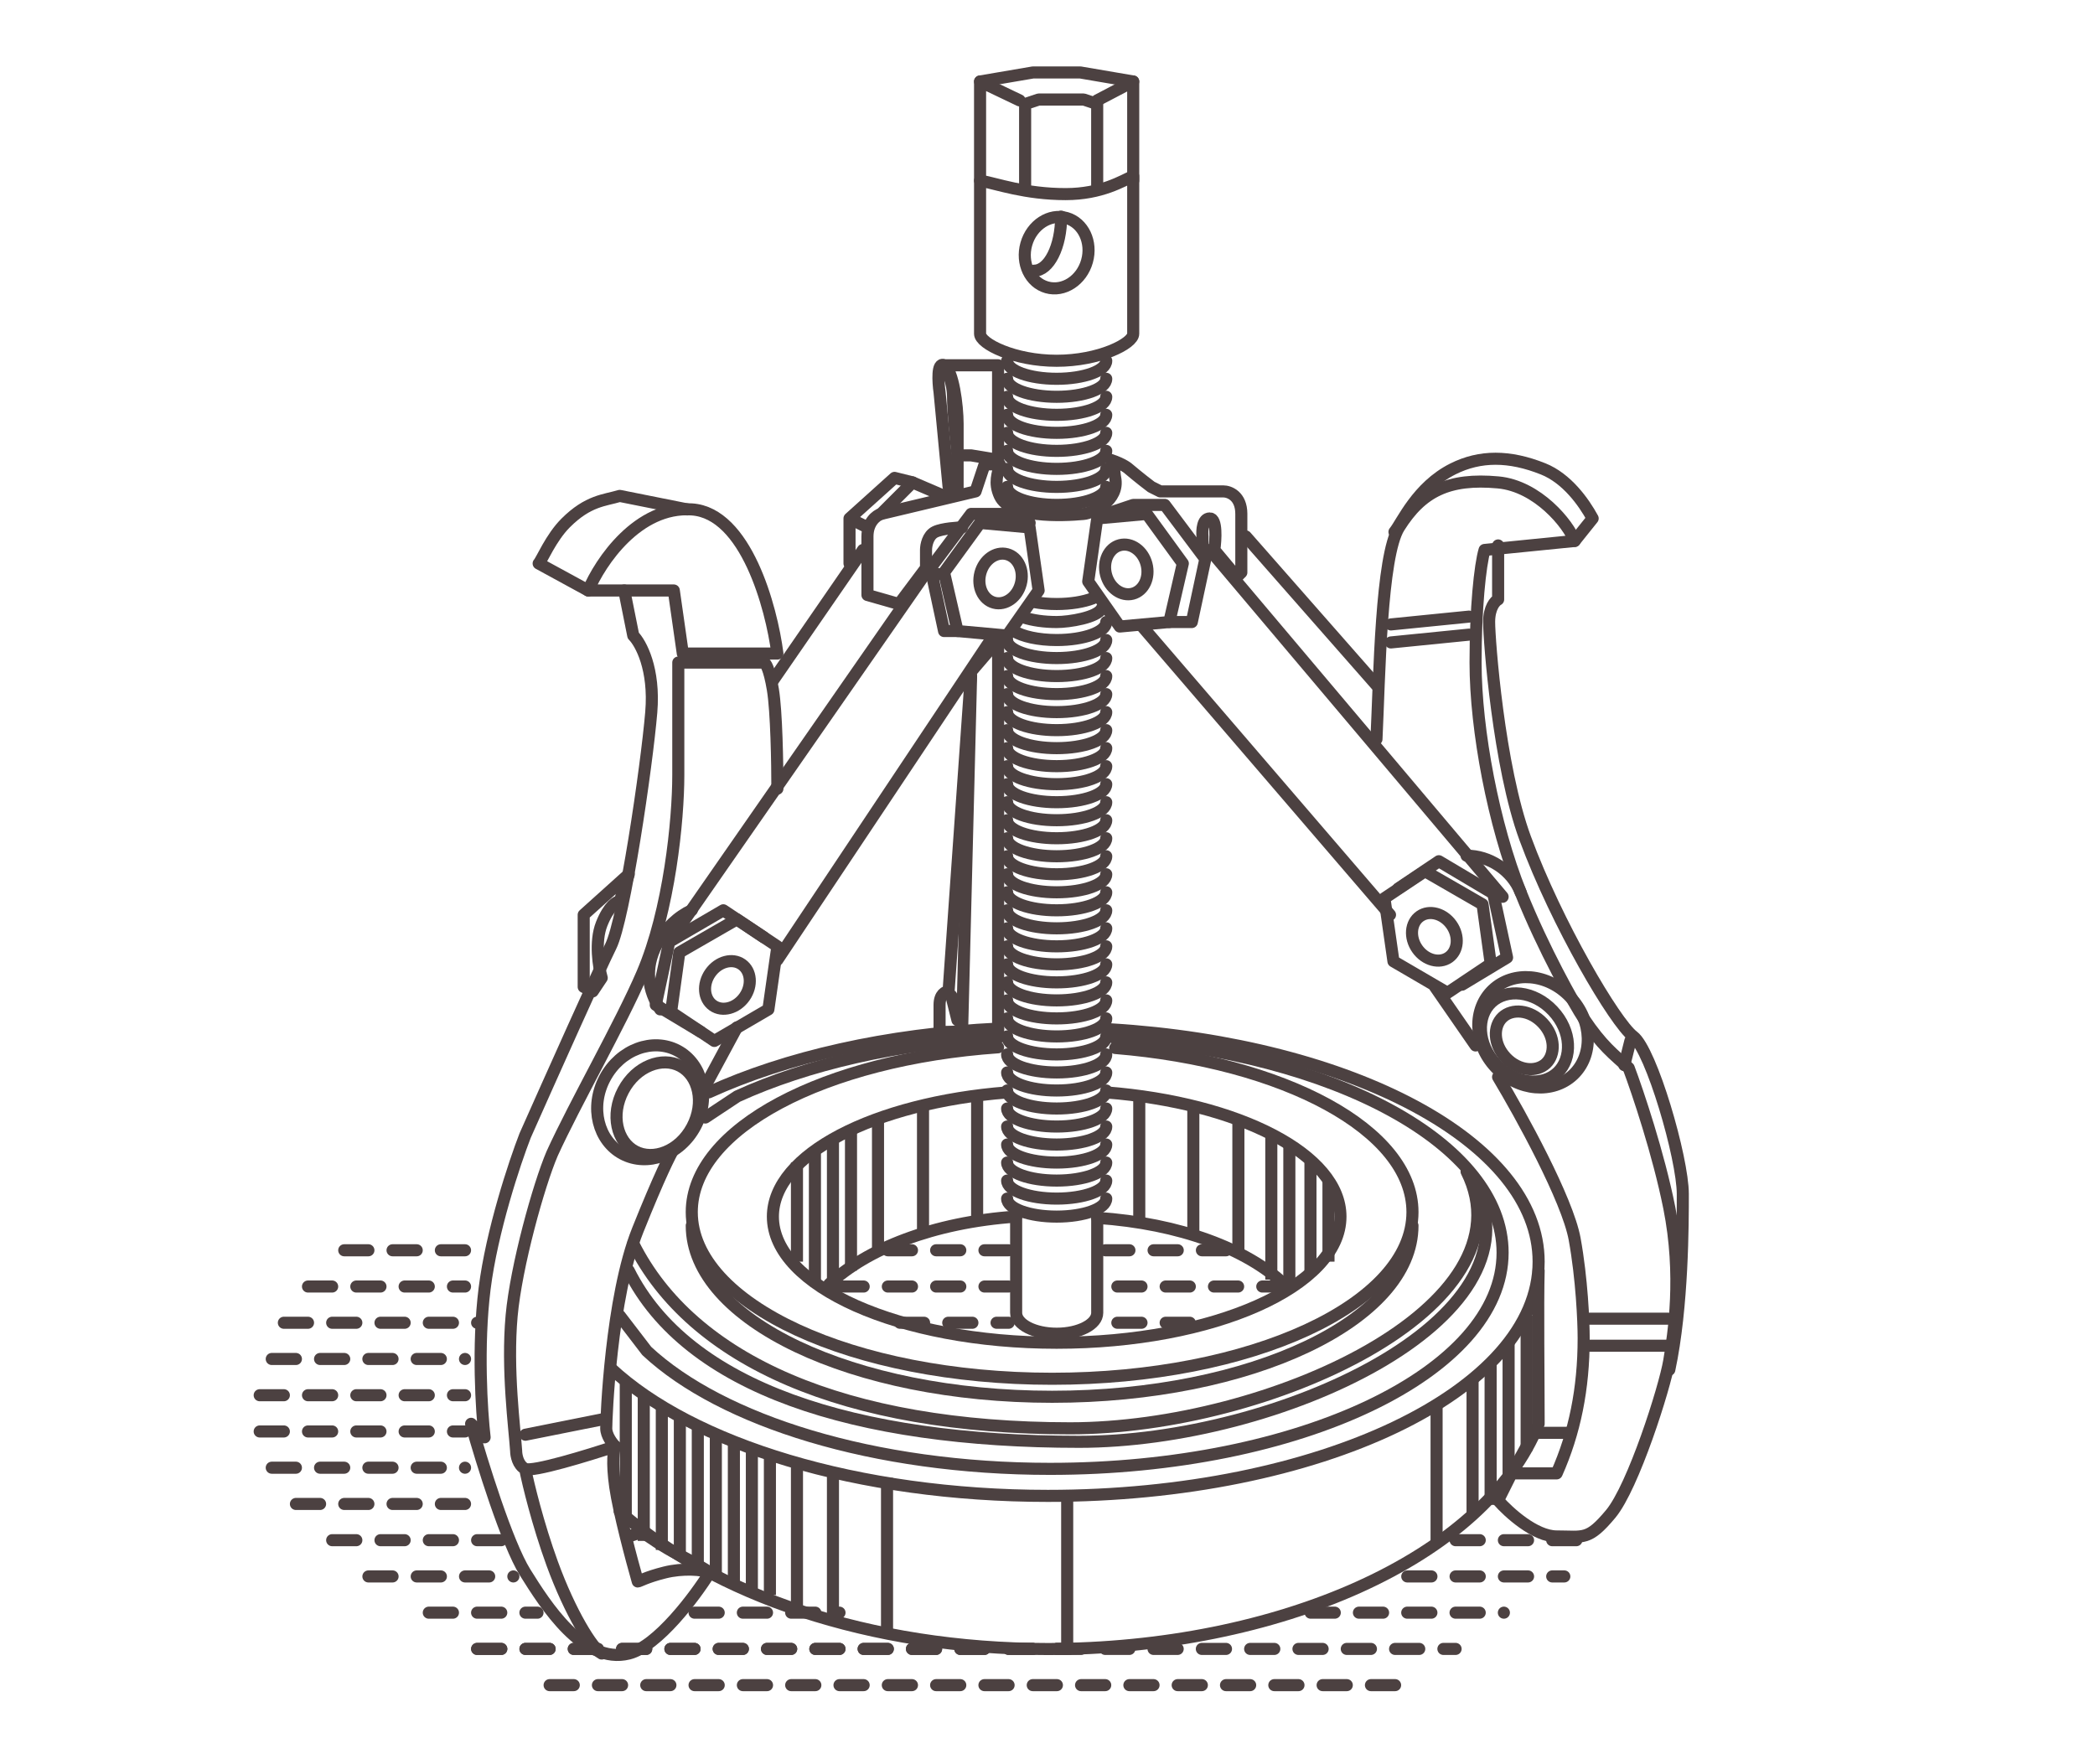 <svg width="196" height="165" viewBox="0 0 196 165" fill="none" xmlns="http://www.w3.org/2000/svg">
<g opacity="0.8">
<line x1="44.639" y1="154.265" x2="100.016" y2="154.265" stroke="#1F1111" stroke-width="1.13" stroke-linecap="round" stroke-dasharray="2.26 2.26"/>
<line x1="44.639" y1="154.265" x2="136.18" y2="154.265" stroke="#1F1111" stroke-width="1.13" stroke-linecap="round" stroke-dasharray="2.26 2.26"/>
<line x1="51.42" y1="157.654" x2="131.66" y2="157.654" stroke="#1F1111" stroke-width="1.13" stroke-linecap="round" stroke-dasharray="2.26 2.26"/>
<path d="M88.745 92.749L90.852 62.829L93.381 59.879V96.542H87.902V94.013C87.902 93.002 88.464 92.749 88.745 92.749Z" stroke="#1F1111" stroke-width="1.13" stroke-linecap="round" stroke-linejoin="round"/>
<path d="M90.008 96.542L90.851 63.25" stroke="#1F1111" stroke-width="1.13" stroke-linecap="round" stroke-linejoin="round"/>
<path d="M93.377 34.174V43.023L90.849 42.602H89.585C89.444 41.338 89.163 38.472 89.163 37.124C89.163 35.775 88.601 34.595 88.32 34.174H93.377Z" stroke="#1F1111" stroke-width="1.13" stroke-linecap="round" stroke-linejoin="round"/>
<path d="M88.325 34.173C87.651 33.836 87.763 35.718 87.903 36.701L88.746 45.551L89.589 45.972V39.651C89.589 37.965 89.168 34.594 88.325 34.173Z" stroke="#1F1111" stroke-width="1.13" stroke-linecap="round" stroke-linejoin="round"/>
<path d="M91.691 7.624L96.628 6.781H101.083L106.019 7.624" stroke="#1F1111" stroke-width="1.13" stroke-linecap="round" stroke-linejoin="round"/>
<path d="M95.906 17.317V9.732L97.171 9.311H101.385L102.649 9.732V17.317" stroke="#1F1111" stroke-width="1.13" stroke-linecap="round" stroke-linejoin="round"/>
<path d="M106.019 16.896V7.625L102.648 9.391M91.691 16.896V7.625L95.389 9.391" stroke="#1F1111" stroke-width="1.13" stroke-linecap="round" stroke-linejoin="round"/>
<path d="M146.896 134.047H143.525L141.418 137.84" stroke="#1F1111" stroke-width="1.13" stroke-linecap="round" stroke-linejoin="round"/>
<path d="M128.776 64.094L116.555 50.188" stroke="#1F1111" stroke-width="1.13" stroke-linecap="round" stroke-linejoin="round"/>
<path d="M147.317 50.608L149.003 48.502C148.16 46.956 146.581 44.751 144.368 43.866C141.207 42.602 138.468 42.602 135.939 43.866C132.568 45.552 131.163 48.923 130.461 49.766" stroke="#1F1111" stroke-width="1.13" stroke-linecap="round" stroke-linejoin="round"/>
<line x1="151.964" y1="99.649" x2="152.533" y2="97.374" stroke="#1F1111" stroke-width="1.13" stroke-linecap="round" stroke-linejoin="round"/>
<path d="M98.855 33.752C102.812 33.752 106.019 32.155 106.019 31.224V16.475C105.036 16.896 103.07 18.16 99.698 18.16C95.906 18.16 93.237 17.177 91.691 16.896V31.224C91.691 32.155 94.899 33.752 98.855 33.752Z" stroke="#1F1111" stroke-width="1.13" stroke-linecap="round" stroke-linejoin="round"/>
<ellipse cx="98.857" cy="23.638" rx="2.95" ry="3.371" transform="rotate(15.819 98.857 23.638)" stroke="#1F1111" stroke-width="1.13" stroke-linecap="round" stroke-linejoin="round"/>
<path d="M99.275 20.268C99.275 23.061 98.142 25.325 96.746 25.325" stroke="#1F1111" stroke-width="1.13" stroke-linecap="round" stroke-linejoin="round"/>
<line x1="89.006" y1="93.161" x2="89.574" y2="95.436" stroke="#1F1111" stroke-width="1.13" stroke-linecap="round" stroke-linejoin="round"/>
<path d="M57.98 141.406C66.709 149.176 81.383 154.276 98.015 154.276C119.459 154.276 138.892 145.847 143.949 133.205C143.949 129.412 143.86 121.925 143.949 118.877" stroke="#1F1111" stroke-width="1.13" stroke-linecap="round" stroke-linejoin="round"/>
<path d="M57.137 127.997C64.737 135.091 80.199 139.948 98.038 139.948C123.393 139.948 143.948 130.137 143.948 118.034C143.948 106.882 126.494 97.676 103.914 96.299M66.319 102.192C73.507 98.912 82.925 96.735 93.378 96.232" stroke="#1F1111" stroke-width="1.13" stroke-linecap="round" stroke-linejoin="round"/>
<path d="M65.987 104.55L68.978 102.568C75.48 99.599 83.96 97.609 93.379 97.096M57.98 123.092L60.509 126.389C67.519 132.937 81.78 137.42 98.234 137.42C121.619 137.42 140.577 128.364 140.577 117.192C140.577 107.01 124.83 98.586 104.336 97.173" stroke="#1F1111" stroke-width="1.13" stroke-linecap="round" stroke-linejoin="round"/>
<path d="M138.046 110.869C144.367 123.512 119.531 134.89 100.962 134.89C79.891 134.89 64.299 129.833 58.82 118.876" stroke="#1F1111" stroke-width="1.13" stroke-linecap="round" stroke-linejoin="round"/>
<path d="M137.207 109.605C143.529 122.248 118.693 133.626 100.123 133.626C79.052 133.626 64.725 127.305 59.246 116.348" stroke="#1F1111" stroke-width="1.13" stroke-linecap="round" stroke-linejoin="round"/>
<path d="M104.332 98.044C120.138 99.335 132.145 105.718 132.145 113.398C132.145 122.01 117.051 128.991 98.432 128.991C79.813 128.991 64.719 122.01 64.719 113.398C64.719 105.582 77.155 99.109 93.375 97.981" stroke="#1F1111" stroke-width="1.13" stroke-linecap="round" stroke-linejoin="round"/>
<path d="M132.145 114.662C132.145 123.506 117.051 130.676 98.432 130.676C79.813 130.676 64.719 123.506 64.719 114.662" stroke="#1F1111" stroke-width="1.13" stroke-linecap="round" stroke-linejoin="round"/>
<line x1="40.116" y1="150.874" x2="50.287" y2="150.874" stroke="#1F1111" stroke-width="1.13" stroke-linecap="round" stroke-dasharray="2.26 2.26"/>
<line x1="34.467" y1="147.484" x2="48.029" y2="147.484" stroke="#1F1111" stroke-width="1.13" stroke-linecap="round" stroke-dasharray="2.26 2.26"/>
<line x1="131.659" y1="147.484" x2="146.351" y2="147.484" stroke="#1F1111" stroke-width="1.13" stroke-linecap="round" stroke-dasharray="2.26 2.26"/>
<line x1="136.178" y1="144.093" x2="148.61" y2="144.093" stroke="#1F1111" stroke-width="1.13" stroke-linecap="round" stroke-dasharray="2.26 2.26"/>
<line x1="31.077" y1="144.093" x2="46.899" y2="144.093" stroke="#1F1111" stroke-width="1.13" stroke-linecap="round" stroke-dasharray="2.26 2.26"/>
<line x1="27.686" y1="140.703" x2="44.638" y2="140.703" stroke="#1F1111" stroke-width="1.13" stroke-linecap="round" stroke-dasharray="2.26 2.26"/>
<line x1="64.979" y1="150.874" x2="78.541" y2="150.874" stroke="#1F1111" stroke-width="1.13" stroke-linecap="round" stroke-dasharray="2.26 2.26"/>
<line x1="122.616" y1="150.874" x2="140.698" y2="150.874" stroke="#1F1111" stroke-width="1.13" stroke-linecap="round" stroke-dasharray="2.26 2.26"/>
<line x1="25.424" y1="137.312" x2="43.507" y2="137.312" stroke="#1F1111" stroke-width="1.13" stroke-linecap="round" stroke-dasharray="2.26 2.26"/>
<line x1="24.296" y1="133.921" x2="43.508" y2="133.921" stroke="#1F1111" stroke-width="1.13" stroke-linecap="round" stroke-dasharray="2.26 2.26"/>
<line x1="24.296" y1="130.531" x2="43.508" y2="130.531" stroke="#1F1111" stroke-width="1.13" stroke-linecap="round" stroke-dasharray="2.26 2.26"/>
<line x1="25.424" y1="127.14" x2="43.507" y2="127.14" stroke="#1F1111" stroke-width="1.13" stroke-linecap="round" stroke-dasharray="2.26 2.26"/>
<line x1="26.557" y1="123.751" x2="44.639" y2="123.751" stroke="#1F1111" stroke-width="1.13" stroke-linecap="round" stroke-dasharray="2.26 2.26"/>
<line x1="28.815" y1="120.361" x2="43.507" y2="120.361" stroke="#1F1111" stroke-width="1.13" stroke-linecap="round" stroke-dasharray="2.26 2.26"/>
<line x1="32.206" y1="116.97" x2="44.637" y2="116.97" stroke="#1F1111" stroke-width="1.13" stroke-linecap="round" stroke-dasharray="2.26 2.26"/>
<line x1="78.542" y1="120.361" x2="94.364" y2="120.361" stroke="#1F1111" stroke-width="1.13" stroke-linecap="round" stroke-dasharray="2.26 2.26"/>
<line x1="84.194" y1="123.751" x2="94.365" y2="123.751" stroke="#1F1111" stroke-width="1.13" stroke-linecap="round" stroke-dasharray="2.26 2.26"/>
<line x1="104.534" y1="123.751" x2="111.315" y2="123.751" stroke="#1F1111" stroke-width="1.13" stroke-linecap="round" stroke-dasharray="2.26 2.26"/>
<line x1="104.534" y1="120.361" x2="120.356" y2="120.361" stroke="#1F1111" stroke-width="1.13" stroke-linecap="round" stroke-dasharray="2.26 2.26"/>
<line x1="83.061" y1="116.97" x2="94.362" y2="116.97" stroke="#1F1111" stroke-width="1.13" stroke-linecap="round" stroke-dasharray="2.26 2.26"/>
<line x1="103.405" y1="116.97" x2="114.706" y2="116.97" stroke="#1F1111" stroke-width="1.13" stroke-linecap="round" stroke-dasharray="2.26 2.26"/>
<path d="M140.159 51.029V56.086C139.878 56.227 139.316 56.845 139.316 58.193C139.316 59.879 140.211 71.699 142.688 78.421C145.638 86.428 151.116 95.699 152.802 96.963C154.487 98.228 157.437 108.341 157.437 111.713C157.437 114.41 157.437 122.248 156.173 128.148" stroke="#1F1111" stroke-width="1.13" stroke-linecap="round" stroke-linejoin="round"/>
<path d="M134.256 92.329L138.048 97.808M140.155 100.758C142.263 104.269 146.645 112.22 147.32 115.928C147.994 119.637 148.162 123.654 148.162 125.199C148.162 129.947 147.32 134.049 145.634 137.842H141.42L140.155 140.37C141.139 141.494 143.611 143.742 145.634 143.742C148.162 143.742 148.584 144.163 150.691 141.635C152.798 139.106 155.748 129.835 156.169 127.307C156.591 124.778 157.433 119.3 156.169 112.979C155.158 107.922 153.219 102.162 152.376 99.915C150.972 98.65 149.848 97.808 148.162 95.279C147.32 94.015 144.391 88.802 142.263 83.48C139.734 77.158 138.048 68.309 138.048 61.988C138.048 56.931 138.47 52.857 138.891 51.452L147.32 50.609C146.758 49.064 143.864 45.468 140.155 45.131C135.52 44.709 132.991 45.974 130.884 49.345C129.199 52.042 129.058 63.252 128.777 69.151" stroke="#1F1111" stroke-width="1.13" stroke-linecap="round" stroke-linejoin="round"/>
<path d="M113.187 51.451L140.578 83.9M106.865 58.615L130.043 85.586M68.938 96.121L65.988 101.599" stroke="#1F1111" stroke-width="1.13" stroke-linecap="round" stroke-linejoin="round"/>
<path d="M72.73 73.786C72.73 71.398 72.646 66.538 72.308 64.515C71.971 62.492 71.606 61.986 71.466 61.986H63.459C63.459 66.201 63.459 70.836 63.459 72.522C63.459 76.736 62.616 85.164 60.088 91.064C58.065 95.784 53.766 103.285 51.659 107.92C50.395 110.87 48.288 118.456 47.867 123.091C47.409 128.127 48.148 133.626 48.288 135.734C48.288 136.155 48.457 137.082 49.131 137.419M49.131 137.419C49.805 137.756 55.031 136.155 57.559 135.312M49.131 137.419C49.412 138.824 50.311 142.56 51.659 146.269C53.345 150.904 55.452 154.276 56.295 154.697" stroke="#1F1111" stroke-width="1.13" stroke-linecap="round" stroke-linejoin="round"/>
<path d="M58.402 55.244L59.245 59.458C59.947 60.161 61.268 62.577 60.931 66.622C60.509 71.679 58.402 86.007 57.138 88.536C56.127 90.558 51.379 101.178 49.131 106.235C48.148 108.764 46.013 115.169 45.338 120.563C44.664 125.957 45.057 132.082 45.338 134.47L44.074 133.205C45.057 136.717 47.445 144.415 49.131 147.112C51.03 150.15 54.572 155.761 58.824 154.698C61.521 154.023 65.004 149.36 66.409 147.112C65.707 146.831 63.881 146.691 62.195 147.112C60.434 147.552 59.807 147.955 59.666 147.955C59.105 145.988 57.897 141.465 57.559 139.105C57.222 136.745 57.419 135.593 57.559 135.313C57.279 135.032 56.717 134.301 56.717 133.627C56.717 132.784 57.138 121.406 59.666 115.085C61.689 110.028 62.757 107.921 63.038 107.499" stroke="#1F1111" stroke-width="1.13" stroke-linecap="round" stroke-linejoin="round"/>
<path d="M63.881 61.143H72.731C72.169 56.789 69.781 47.995 64.724 47.658C59.667 47.321 56.155 52.575 55.031 55.243H63.038L63.881 61.143Z" stroke="#1F1111" stroke-width="1.13" stroke-linecap="round" stroke-linejoin="round"/>
<path d="M64.301 47.659L57.98 46.395C56.575 46.816 55.03 46.816 52.923 48.923C51.533 50.313 50.675 52.435 50.395 52.716L55.03 55.244" stroke="#1F1111" stroke-width="1.13" stroke-linecap="round" stroke-linejoin="round"/>
<path d="M54.609 85.586L58.824 81.793L57.981 84.321C57.7 84.321 56.969 84.743 56.295 86.428C55.621 88.114 56.014 90.502 56.295 91.486L55.452 92.75L54.609 92.328V85.586Z" stroke="#1F1111" stroke-width="1.13" stroke-linecap="round" stroke-linejoin="round"/>
<path d="M80.737 51.451L72.309 63.672" stroke="#1F1111" stroke-width="1.13" stroke-linecap="round" stroke-linejoin="round"/>
<path d="M86.638 53.559L62.617 88.114M92.959 59.458L72.731 89.8" stroke="#1F1111" stroke-width="1.13" stroke-linecap="round" stroke-linejoin="round"/>
<path d="M88.322 46.395L85.372 45.131L82.422 48.081" stroke="#1F1111" stroke-width="1.13" stroke-linecap="round" stroke-linejoin="round"/>
<path d="M79.477 52.716V48.502L83.691 44.709L85.376 45.13" stroke="#1F1111" stroke-width="1.13" stroke-linecap="round" stroke-linejoin="round"/>
<path d="M90.006 49.345C89.725 49.345 88.152 49.429 87.477 49.766C86.803 50.103 86.635 51.03 86.635 51.452V53.137L84.106 56.509L81.156 55.666C81.156 54.402 81.156 51.536 81.156 50.188C81.156 48.839 81.999 48.221 82.421 48.081L91.27 45.973L92.113 43.445H93.535C93.377 44.288 92.956 45.131 93.535 46.395C94.48 48.457 99.277 48.272 101.384 48.081C102.227 48.004 104.755 46.816 104.334 44.709C104.217 44.124 104.334 43.866 103.913 43.023C105.177 43.445 105.598 43.866 105.598 43.866C105.598 43.866 106.662 44.769 107.705 45.552L108.548 45.973H114.448C115.01 45.973 116.134 46.395 116.134 48.081C116.134 49.766 116.134 52.435 116.134 53.559L115.712 53.98L113.605 51.452C113.745 50.468 113.858 48.502 113.184 48.502C112.509 48.502 112.446 49.626 112.499 50.188V51.452" stroke="#1F1111" stroke-width="1.13" stroke-linecap="round" stroke-linejoin="round"/>
<path d="M96.33 48.923L93.801 48.08H90.851L87.059 53.137L88.323 59.037H89.587" stroke="#1F1111" stroke-width="1.13" stroke-linecap="round" stroke-linejoin="round"/>
<path d="M103.495 48.081L106.023 47.238H108.973L112.766 52.295L111.501 58.195H109.394" stroke="#1F1111" stroke-width="1.13" stroke-linecap="round" stroke-linejoin="round"/>
<path d="M91.692 48.924L96.327 49.345L97.17 55.245L94.22 59.459L89.585 59.038L88.32 53.559L91.692 48.924Z" stroke="#1F1111" stroke-width="1.13" stroke-linecap="round" stroke-linejoin="round"/>
<path d="M68.938 86.007L72.731 88.536L71.888 94.436L66.831 97.386L62.785 94.68L63.553 89.11L68.938 86.007Z" stroke="#1F1111" stroke-width="1.13" stroke-linecap="round" stroke-linejoin="round"/>
<path d="M133.316 81.505L129.523 84.034L130.366 89.934L135.423 92.884L139.469 90.178L138.701 84.608L133.316 81.505Z" stroke="#1F1111" stroke-width="1.13" stroke-linecap="round" stroke-linejoin="round"/>
<path d="M71.463 87.692L67.671 85.163L62.614 88.113L61.35 94.013L65.564 96.542" stroke="#1F1111" stroke-width="1.13" stroke-linecap="round" stroke-linejoin="round"/>
<path d="M130.828 83.115L134.614 80.572L139.698 83.591L140.996 89.581L136.787 92.122" stroke="#1F1111" stroke-width="1.13" stroke-linecap="round" stroke-linejoin="round"/>
<path d="M107.289 48.08L102.653 48.502L101.81 54.401L104.76 58.615L109.396 58.194L110.66 52.716L107.289 48.08Z" stroke="#1F1111" stroke-width="1.13" stroke-linecap="round" stroke-linejoin="round"/>
<path d="M94.222 102.201C81.769 103.176 72.309 108.008 72.309 113.821C72.309 120.338 84.195 125.621 98.858 125.621C113.52 125.621 125.407 120.338 125.407 113.821C125.407 108.008 115.946 103.176 103.493 102.201" stroke="#1F1111" stroke-width="1.13" stroke-linecap="round" stroke-linejoin="round"/>
<path d="M120.138 120.141C116.618 116.849 110.446 114.473 102.651 113.936M95.066 113.82C87.271 114.358 81.098 116.849 77.578 120.141" stroke="#1F1111" stroke-width="1.13" stroke-linecap="round" stroke-linejoin="round"/>
<path d="M102.652 113.82V122.82C102.652 123.901 100.954 124.777 98.859 124.777C96.764 124.777 95.066 123.901 95.066 122.82V113.82" stroke="#1F1111" stroke-width="1.13" stroke-linecap="round" stroke-linejoin="round"/>
<path d="M103.494 112.135C103.494 113.066 101.418 113.82 98.858 113.82C96.298 113.82 94.223 113.066 94.223 112.135" stroke="#1F1111" stroke-width="1.13" stroke-linecap="round" stroke-linejoin="round"/>
<path d="M103.494 100.336C103.494 101.267 101.418 102.022 98.858 102.022C96.298 102.022 94.223 101.267 94.223 100.336" stroke="#1F1111" stroke-width="1.13" stroke-linecap="round" stroke-linejoin="round"/>
<path d="M103.494 88.535C103.494 89.466 101.418 90.221 98.858 90.221C96.298 90.221 94.223 89.466 94.223 88.535" stroke="#1F1111" stroke-width="1.13" stroke-linecap="round" stroke-linejoin="round"/>
<path d="M103.494 76.736C103.494 77.667 101.418 78.422 98.858 78.422C96.298 78.422 94.223 77.667 94.223 76.736" stroke="#1F1111" stroke-width="1.13" stroke-linecap="round" stroke-linejoin="round"/>
<path d="M103.494 64.938C103.494 65.868 101.418 66.623 98.858 66.623C96.298 66.623 94.223 65.868 94.223 64.938" stroke="#1F1111" stroke-width="1.13" stroke-linecap="round" stroke-linejoin="round"/>
<path d="M103.494 45.551C103.494 46.482 101.418 47.236 98.858 47.236C96.298 47.236 94.223 46.482 94.223 45.551" stroke="#1F1111" stroke-width="1.13" stroke-linecap="round" stroke-linejoin="round"/>
<path d="M103.494 110.449C103.494 111.38 101.418 112.135 98.858 112.135C96.298 112.135 94.223 111.38 94.223 110.449" stroke="#1F1111" stroke-width="1.13" stroke-linecap="round" stroke-linejoin="round"/>
<path d="M103.494 98.648C103.494 99.579 101.418 100.334 98.858 100.334C96.298 100.334 94.223 99.579 94.223 98.648" stroke="#1F1111" stroke-width="1.13" stroke-linecap="round" stroke-linejoin="round"/>
<path d="M103.494 86.85C103.494 87.781 101.418 88.535 98.858 88.535C96.298 88.535 94.223 87.781 94.223 86.85" stroke="#1F1111" stroke-width="1.13" stroke-linecap="round" stroke-linejoin="round"/>
<path d="M103.494 75.051C103.494 75.982 101.418 76.736 98.858 76.736C96.298 76.736 94.223 75.982 94.223 75.051" stroke="#1F1111" stroke-width="1.13" stroke-linecap="round" stroke-linejoin="round"/>
<path d="M103.494 63.252C103.494 64.183 101.418 64.938 98.858 64.938C96.298 64.938 94.223 64.183 94.223 63.252" stroke="#1F1111" stroke-width="1.13" stroke-linecap="round" stroke-linejoin="round"/>
<path d="M103.494 43.865C103.494 44.796 101.418 45.551 98.858 45.551C96.298 45.551 94.223 44.796 94.223 43.865" stroke="#1F1111" stroke-width="1.13" stroke-linecap="round" stroke-linejoin="round"/>
<path d="M103.494 108.764C103.494 109.695 101.418 110.449 98.858 110.449C96.298 110.449 94.223 109.695 94.223 108.764" stroke="#1F1111" stroke-width="1.13" stroke-linecap="round" stroke-linejoin="round"/>
<path d="M103.494 96.963C103.494 97.894 101.418 98.648 98.858 98.648C96.298 98.648 94.223 97.894 94.223 96.963" stroke="#1F1111" stroke-width="1.13" stroke-linecap="round" stroke-linejoin="round"/>
<path d="M103.494 85.164C103.494 86.095 101.418 86.85 98.858 86.85C96.298 86.85 94.223 86.095 94.223 85.164" stroke="#1F1111" stroke-width="1.13" stroke-linecap="round" stroke-linejoin="round"/>
<path d="M103.494 73.365C103.494 74.296 101.418 75.051 98.858 75.051C96.298 75.051 94.223 74.296 94.223 73.365" stroke="#1F1111" stroke-width="1.13" stroke-linecap="round" stroke-linejoin="round"/>
<path d="M103.494 61.565C103.494 62.495 101.418 63.25 98.858 63.25C96.298 63.25 94.223 62.495 94.223 61.565" stroke="#1F1111" stroke-width="1.13" stroke-linecap="round" stroke-linejoin="round"/>
<path d="M103.494 42.18C103.494 43.111 101.418 43.865 98.858 43.865C96.298 43.865 94.223 43.111 94.223 42.18" stroke="#1F1111" stroke-width="1.13" stroke-linecap="round" stroke-linejoin="round"/>
<path d="M103.494 107.078C103.494 108.009 101.418 108.764 98.858 108.764C96.298 108.764 94.223 108.009 94.223 107.078" stroke="#1F1111" stroke-width="1.13" stroke-linecap="round" stroke-linejoin="round"/>
<path d="M103.494 95.277C103.494 96.208 101.418 96.963 98.858 96.963C96.298 96.963 94.223 96.208 94.223 95.277" stroke="#1F1111" stroke-width="1.13" stroke-linecap="round" stroke-linejoin="round"/>
<path d="M103.494 83.478C103.494 84.409 101.418 85.164 98.858 85.164C96.298 85.164 94.223 84.409 94.223 83.478" stroke="#1F1111" stroke-width="1.13" stroke-linecap="round" stroke-linejoin="round"/>
<path d="M103.494 71.68C103.494 72.611 101.418 73.365 98.858 73.365C96.298 73.365 94.223 72.611 94.223 71.68" stroke="#1F1111" stroke-width="1.13" stroke-linecap="round" stroke-linejoin="round"/>
<path d="M103.494 59.879C103.494 60.81 101.418 61.565 98.858 61.565C96.298 61.565 94.223 60.81 94.223 59.879" stroke="#1F1111" stroke-width="1.13" stroke-linecap="round" stroke-linejoin="round"/>
<path d="M103.494 40.494C103.494 41.425 101.418 42.18 98.858 42.18C96.298 42.18 94.223 41.425 94.223 40.494" stroke="#1F1111" stroke-width="1.13" stroke-linecap="round" stroke-linejoin="round"/>
<path d="M103.494 105.393C103.494 106.324 101.418 107.078 98.858 107.078C96.298 107.078 94.223 106.324 94.223 105.393" stroke="#1F1111" stroke-width="1.13" stroke-linecap="round" stroke-linejoin="round"/>
<path d="M103.494 93.592C103.494 94.523 101.418 95.277 98.858 95.277C96.298 95.277 94.223 94.523 94.223 93.592" stroke="#1F1111" stroke-width="1.13" stroke-linecap="round" stroke-linejoin="round"/>
<path d="M103.494 81.793C103.494 82.724 101.418 83.479 98.858 83.479C96.298 83.479 94.223 82.724 94.223 81.793" stroke="#1F1111" stroke-width="1.13" stroke-linecap="round" stroke-linejoin="round"/>
<path d="M103.494 69.992C103.494 70.923 101.418 71.678 98.858 71.678C96.298 71.678 94.223 70.923 94.223 69.992" stroke="#1F1111" stroke-width="1.13" stroke-linecap="round" stroke-linejoin="round"/>
<path d="M103.495 58.193C103.495 59.124 101.419 59.879 98.859 59.879C97.143 59.879 95.645 59.54 94.844 59.036" stroke="#1F1111" stroke-width="1.13" stroke-linecap="round" stroke-linejoin="round"/>
<path d="M103.494 38.809C103.494 39.74 101.418 40.494 98.858 40.494C96.298 40.494 94.223 39.74 94.223 38.809" stroke="#1F1111" stroke-width="1.13" stroke-linecap="round" stroke-linejoin="round"/>
<path d="M103.494 103.707C103.494 104.638 101.418 105.393 98.858 105.393C96.298 105.393 94.223 104.638 94.223 103.707" stroke="#1F1111" stroke-width="1.13" stroke-linecap="round" stroke-linejoin="round"/>
<path d="M103.494 91.906C103.494 92.837 101.418 93.592 98.858 93.592C96.298 93.592 94.223 92.837 94.223 91.906" stroke="#1F1111" stroke-width="1.13" stroke-linecap="round" stroke-linejoin="round"/>
<path d="M103.494 80.107C103.494 81.038 101.418 81.793 98.858 81.793C96.298 81.793 94.223 81.038 94.223 80.107" stroke="#1F1111" stroke-width="1.13" stroke-linecap="round" stroke-linejoin="round"/>
<path d="M103.494 68.309C103.494 69.24 101.418 69.994 98.858 69.994C96.298 69.994 94.223 69.24 94.223 68.309" stroke="#1F1111" stroke-width="1.13" stroke-linecap="round" stroke-linejoin="round"/>
<path d="M103.073 56.93C102.652 57.773 100.035 58.194 98.859 58.194C97.683 58.194 96.61 58.035 95.793 57.773" stroke="#1F1111" stroke-width="1.13" stroke-linecap="round" stroke-linejoin="round"/>
<path d="M103.494 37.123C103.494 38.054 101.418 38.809 98.858 38.809C96.298 38.809 94.223 38.054 94.223 37.123" stroke="#1F1111" stroke-width="1.13" stroke-linecap="round" stroke-linejoin="round"/>
<path d="M103.494 102.021C103.494 102.952 101.418 103.707 98.858 103.707C96.298 103.707 94.223 102.952 94.223 102.021" stroke="#1F1111" stroke-width="1.13" stroke-linecap="round" stroke-linejoin="round"/>
<path d="M103.494 90.221C103.494 91.152 101.418 91.906 98.858 91.906C96.298 91.906 94.223 91.152 94.223 90.221" stroke="#1F1111" stroke-width="1.13" stroke-linecap="round" stroke-linejoin="round"/>
<path d="M103.494 78.422C103.494 79.353 101.418 80.108 98.858 80.108C96.298 80.108 94.223 79.353 94.223 78.422" stroke="#1F1111" stroke-width="1.13" stroke-linecap="round" stroke-linejoin="round"/>
<path d="M103.494 66.623C103.494 67.554 101.418 68.309 98.858 68.309C96.298 68.309 94.223 67.554 94.223 66.623" stroke="#1F1111" stroke-width="1.13" stroke-linecap="round" stroke-linejoin="round"/>
<path d="M96.75 56.325C97.382 56.443 98.098 56.509 98.857 56.509C100.185 56.509 101.383 56.306 102.228 55.98" stroke="#1F1111" stroke-width="1.13" stroke-linecap="round" stroke-linejoin="round"/>
<path d="M103.494 35.438C103.494 36.368 101.418 37.123 98.858 37.123C96.298 37.123 94.223 36.368 94.223 35.438" stroke="#1F1111" stroke-width="1.13" stroke-linecap="round" stroke-linejoin="round"/>
<path d="M103.494 33.752C103.494 34.683 101.418 35.438 98.858 35.438C96.298 35.438 94.223 34.683 94.223 33.752" stroke="#1F1111" stroke-width="1.13" stroke-linecap="round" stroke-linejoin="round"/>
<ellipse cx="93.61" cy="54.117" rx="1.956" ry="2.348" transform="rotate(14.771 93.61 54.117)" stroke="#1F1111" stroke-width="1.13" stroke-linecap="round" stroke-linejoin="round"/>
<ellipse cx="68.055" cy="92.147" rx="1.956" ry="2.348" transform="rotate(35.037 68.055 92.147)" stroke="#1F1111" stroke-width="1.13" stroke-linecap="round" stroke-linejoin="round"/>
<ellipse rx="1.956" ry="2.348" transform="matrix(-0.819 0.574 0.574 0.819 134.195 87.645)" stroke="#1F1111" stroke-width="1.13" stroke-linecap="round" stroke-linejoin="round"/>
<ellipse rx="1.956" ry="2.348" transform="matrix(-0.967 0.255 0.255 0.967 105.371 53.273)" stroke="#1F1111" stroke-width="1.13" stroke-linecap="round" stroke-linejoin="round"/>
<line x1="87.755" y1="53.702" x2="87.2" y2="53.702" stroke="#1F1111" stroke-width="1.13" stroke-linecap="round" stroke-linejoin="round"/>
<line x1="80.824" y1="49.176" x2="80.149" y2="48.839" stroke="#1F1111" stroke-width="1.13" stroke-linecap="round" stroke-linejoin="round"/>
<path d="M64.758 105.437C63.541 107.729 61.116 108.612 59.419 107.711C57.722 106.81 57.095 104.306 58.313 102.014C59.53 99.721 61.955 98.838 63.652 99.739C65.349 100.64 65.976 103.144 64.758 105.437Z" stroke="#1F1111" stroke-width="1.13" stroke-linecap="round" stroke-linejoin="round"/>
<path d="M139.966 99.561C138.187 97.671 138.13 95.09 139.529 93.773C140.928 92.457 143.501 92.669 145.28 94.559C147.059 96.449 147.115 99.029 145.716 100.346C144.317 101.663 141.745 101.451 139.966 99.561Z" stroke="#1F1111" stroke-width="1.13" stroke-linecap="round" stroke-linejoin="round"/>
<path d="M140.883 98.951C139.69 97.683 139.69 96.001 140.573 95.17C141.456 94.339 143.135 94.44 144.328 95.708C145.522 96.977 145.522 98.659 144.639 99.49C143.756 100.321 142.077 100.219 140.883 98.951Z" stroke="#1F1111" stroke-width="1.13" stroke-linecap="round" stroke-linejoin="round"/>
<path d="M65.058 105.371C63.611 108.097 60.543 109.167 58.257 107.953C55.972 106.739 55.139 103.598 56.587 100.872C58.034 98.147 61.102 97.077 63.388 98.291C65.674 99.504 66.506 102.646 65.058 105.371Z" stroke="#1F1111" stroke-width="1.13" stroke-linecap="round" stroke-linejoin="round"/>
<path d="M139.932 99.864C137.817 97.617 137.791 94.368 139.675 92.594C141.56 90.82 144.802 91.043 146.917 93.29C149.032 95.537 149.058 98.786 147.174 100.56C145.289 102.334 142.047 102.111 139.932 99.864Z" stroke="#1F1111" stroke-width="1.13" stroke-linecap="round" stroke-linejoin="round"/>
<path d="M64.722 85.149C63.422 85.752 62.245 86.845 61.464 88.316C60.253 90.597 60.634 92.672 61.77 94.434" stroke="#1F1111" stroke-width="1.13" stroke-linecap="round" stroke-linejoin="round"/>
<path d="M142.263 83.478C141.42 81.371 139.313 80.054 137.206 80.054" stroke="#1F1111" stroke-width="1.13" stroke-linecap="round" stroke-linejoin="round"/>
<line x1="49.154" y1="134.226" x2="56.474" y2="132.762" stroke="#1F1111" stroke-width="1.13" stroke-linecap="round" stroke-linejoin="round"/>
<path d="M58.824 143.74L60.089 143.318C60.65 143.74 62.111 144.751 63.46 145.425C64.808 146.1 65.988 146.83 66.41 147.111" stroke="#1F1111" stroke-width="1.13" stroke-linecap="round" stroke-linejoin="round"/>
<line x1="130.127" y1="60.104" x2="137.431" y2="59.374" stroke="#1F1111" stroke-width="1.13" stroke-linecap="round" stroke-linejoin="round"/>
<line x1="130.127" y1="58.419" x2="137.431" y2="57.688" stroke="#1F1111" stroke-width="1.13" stroke-linecap="round" stroke-linejoin="round"/>
<line x1="148.725" y1="125.898" x2="156.023" y2="125.898" stroke="#1F1111" stroke-width="1.13" stroke-linecap="round" stroke-linejoin="round"/>
<line x1="148.725" y1="123.369" x2="156.023" y2="123.369" stroke="#1F1111" stroke-width="1.13" stroke-linecap="round" stroke-linejoin="round"/>
<line x1="74.561" y1="108.764" x2="74.561" y2="118.035" stroke="#1F1111" stroke-width="1.13"/>
<line x1="124.288" y1="110.449" x2="124.288" y2="118.035" stroke="#1F1111" stroke-width="1.13"/>
<line x1="76.241" y1="107.92" x2="76.241" y2="119.719" stroke="#1F1111" stroke-width="1.13"/>
<line x1="122.6" y1="108.764" x2="122.6" y2="118.878" stroke="#1F1111" stroke-width="1.13"/>
<line x1="77.928" y1="106.234" x2="77.928" y2="119.72" stroke="#1F1111" stroke-width="1.13"/>
<line x1="72.03" y1="135.734" x2="72.03" y2="149.22" stroke="#1F1111" stroke-width="1.13"/>
<line x1="70.342" y1="135.734" x2="70.342" y2="149.22" stroke="#1F1111" stroke-width="1.13"/>
<line x1="68.659" y1="134.891" x2="68.659" y2="148.376" stroke="#1F1111" stroke-width="1.13"/>
<line x1="66.971" y1="134.047" x2="66.971" y2="147.532" stroke="#1F1111" stroke-width="1.13"/>
<line x1="65.284" y1="133.205" x2="65.284" y2="146.69" stroke="#1F1111" stroke-width="1.13"/>
<line x1="63.604" y1="132.361" x2="63.604" y2="145.847" stroke="#1F1111" stroke-width="1.13"/>
<line x1="61.917" y1="131.52" x2="61.917" y2="145.005" stroke="#1F1111" stroke-width="1.13"/>
<line x1="60.229" y1="130.676" x2="60.229" y2="144.161" stroke="#1F1111" stroke-width="1.13"/>
<line x1="58.545" y1="128.99" x2="58.545" y2="142.475" stroke="#1F1111" stroke-width="1.13"/>
<line y1="-0.565" x2="13.485" y2="-0.565" transform="matrix(4.37114e-08 1 1 -4.37114e-08 121.191 107.076)" stroke="#1F1111" stroke-width="1.13"/>
<line x1="79.616" y1="105.391" x2="79.616" y2="118.876" stroke="#1F1111" stroke-width="1.13"/>
<line x1="74.561" y1="136.576" x2="74.561" y2="150.904" stroke="#1F1111" stroke-width="1.13"/>
<line y1="-0.565" x2="13.485" y2="-0.565" transform="matrix(4.37114e-08 1 1 -4.37114e-08 119.504 106.234)" stroke="#1F1111" stroke-width="1.13"/>
<line x1="82.143" y1="104.549" x2="82.143" y2="117.191" stroke="#1F1111" stroke-width="1.13"/>
<line x1="77.928" y1="137.42" x2="77.928" y2="151.748" stroke="#1F1111" stroke-width="1.13"/>
<line x1="115.858" y1="104.549" x2="115.858" y2="117.191" stroke="#1F1111" stroke-width="1.13"/>
<line x1="86.354" y1="103.707" x2="86.354" y2="115.507" stroke="#1F1111" stroke-width="1.13"/>
<line x1="82.987" y1="138.262" x2="82.987" y2="152.59" stroke="#1F1111" stroke-width="1.13"/>
<line x1="142.827" y1="123.092" x2="142.827" y2="135.734" stroke="#1F1111" stroke-width="1.13"/>
<line x1="141.139" y1="125.619" x2="141.139" y2="138.262" stroke="#1F1111" stroke-width="1.13"/>
<line x1="139.456" y1="127.305" x2="139.456" y2="140.79" stroke="#1F1111" stroke-width="1.13"/>
<line x1="137.768" y1="128.99" x2="137.768" y2="141.633" stroke="#1F1111" stroke-width="1.13"/>
<line x1="134.401" y1="131.52" x2="134.401" y2="144.162" stroke="#1F1111" stroke-width="1.13"/>
<line x1="111.643" y1="103.707" x2="111.643" y2="115.507" stroke="#1F1111" stroke-width="1.13"/>
<line x1="91.417" y1="102.863" x2="91.417" y2="114.663" stroke="#1F1111" stroke-width="1.13"/>
<line x1="99.842" y1="139.947" x2="99.842" y2="154.275" stroke="#1F1111" stroke-width="1.13"/>
<line x1="106.585" y1="102.863" x2="106.585" y2="114.663" stroke="#1F1111" stroke-width="1.13"/>
</g>
</svg>
